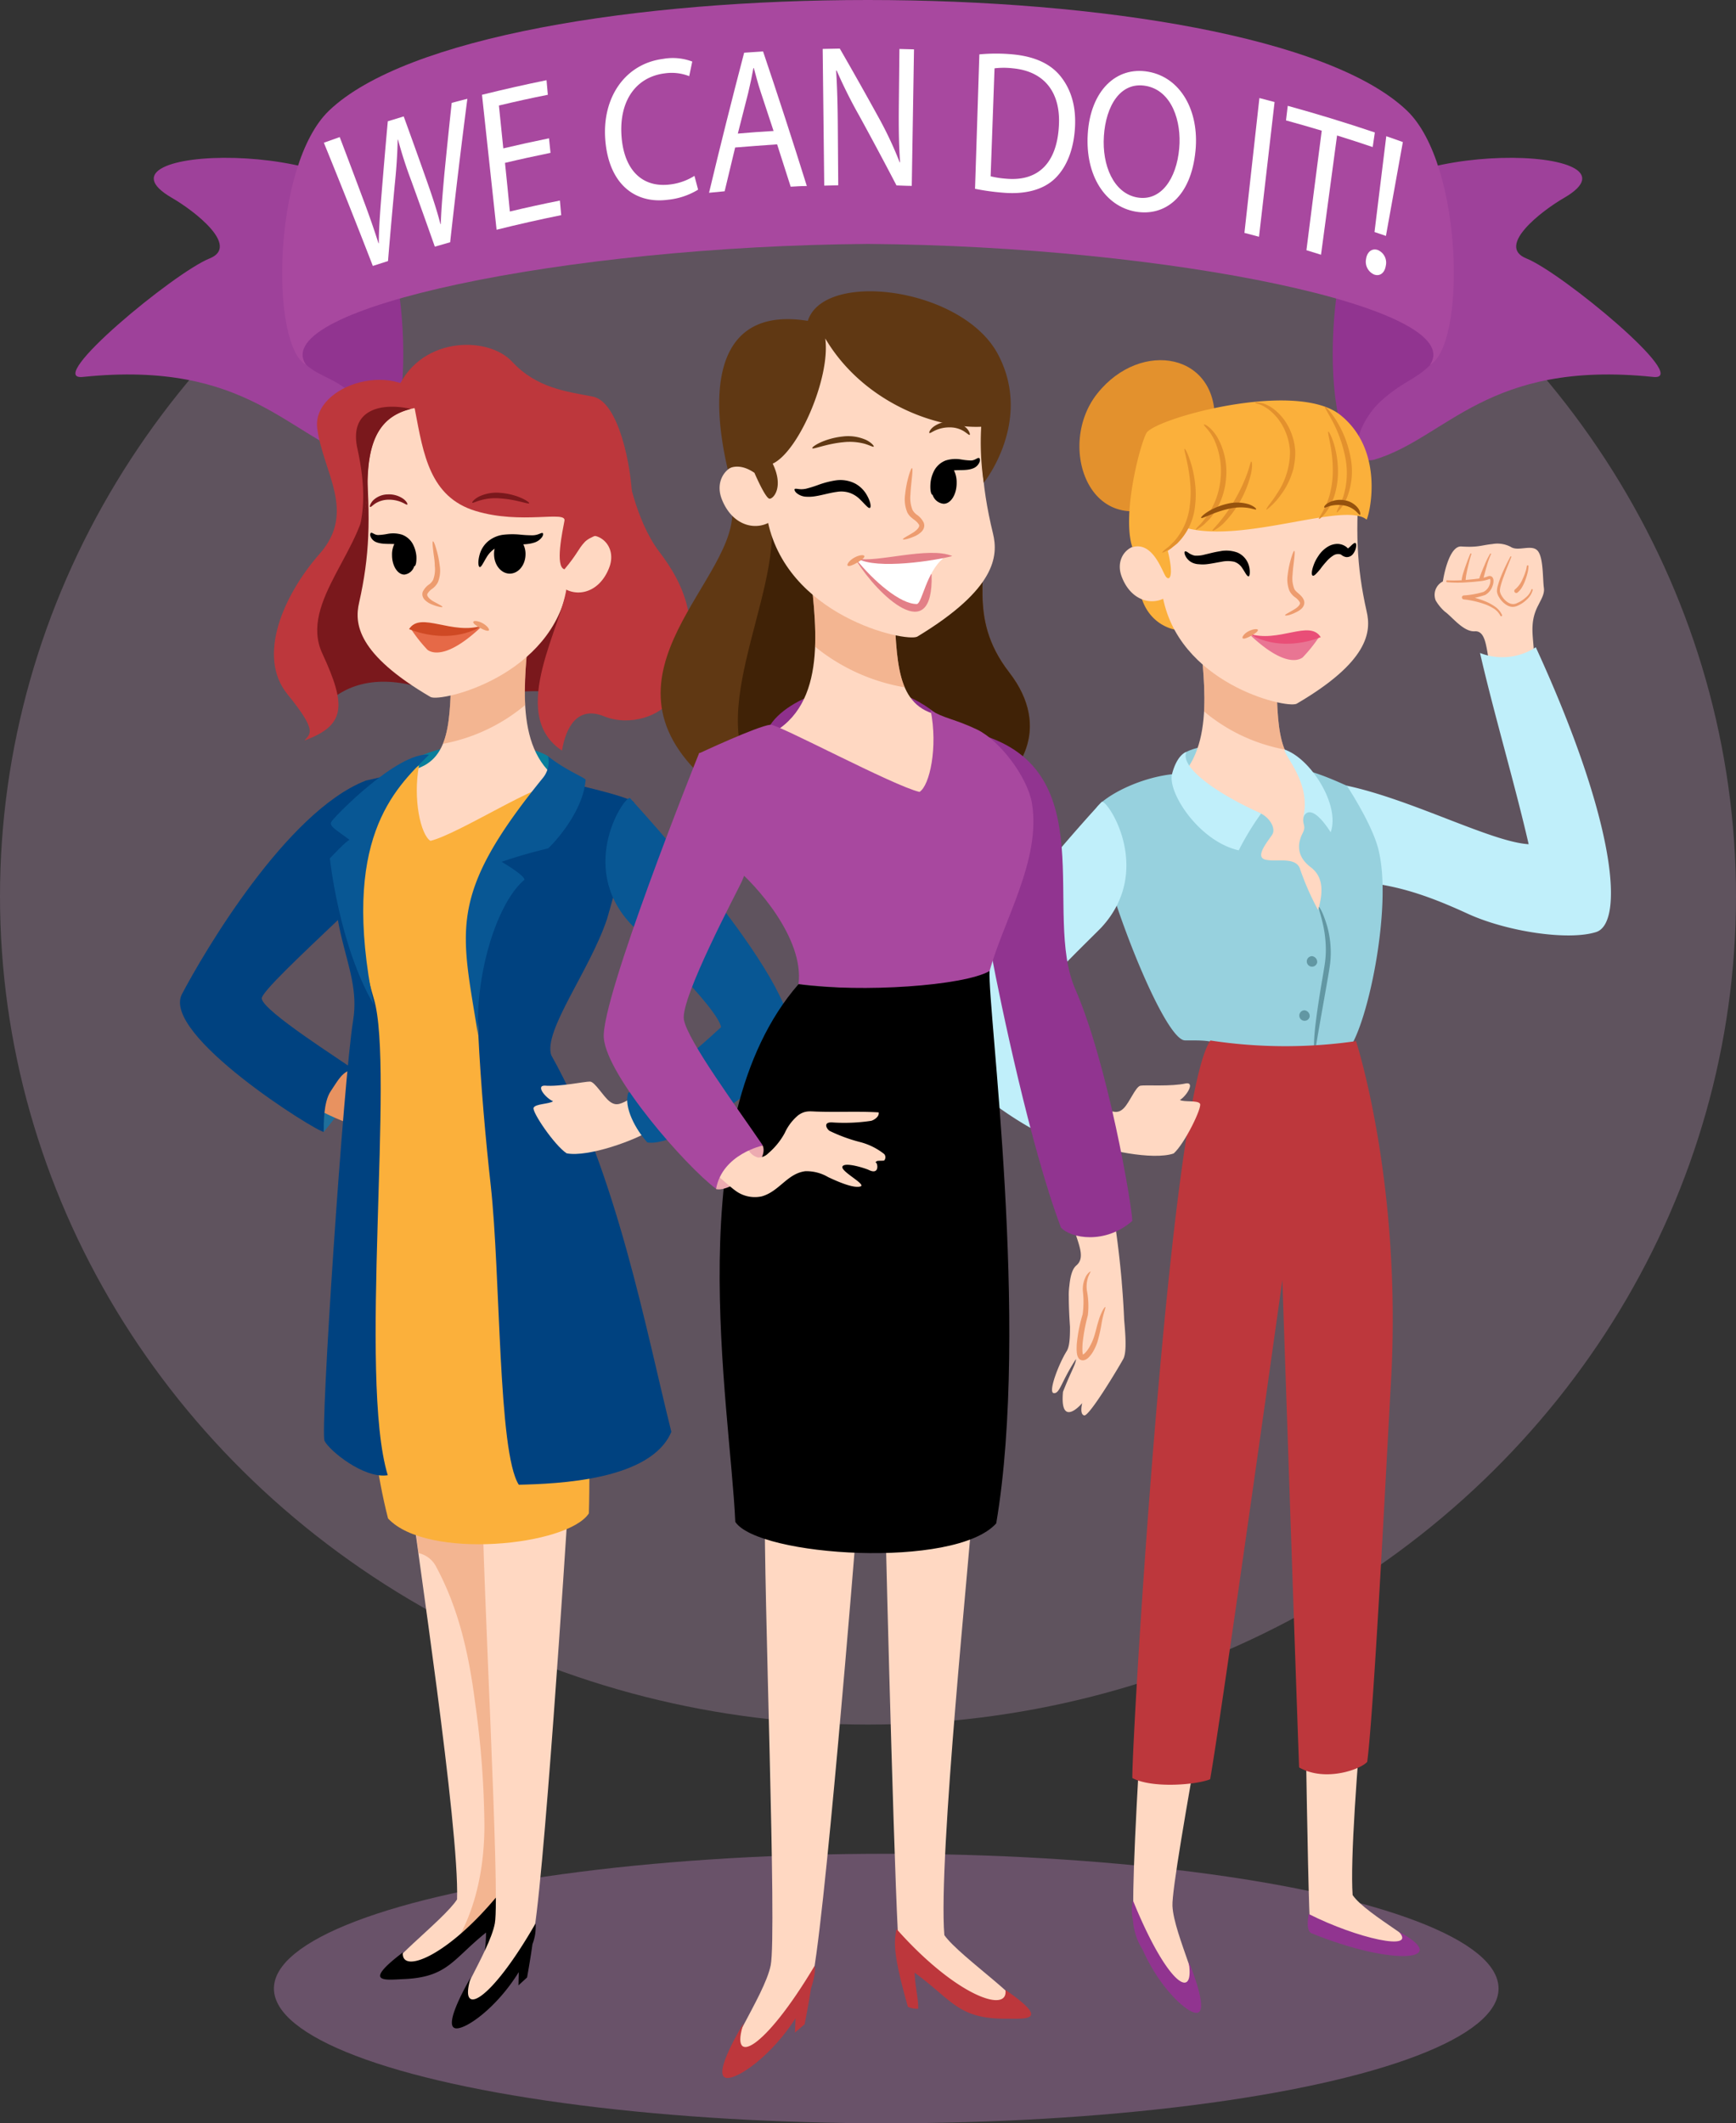 <svg xmlns="http://www.w3.org/2000/svg" viewBox="0 0 357 436.6"><rect x="0" y="0" width="357" height="436.6" fill="#333333" stroke="none"/><defs><style>.cls-1{fill:#d1a4ce;opacity:0.28;}.cls-2{fill:#ba80ba;opacity:0.4;}.cls-3{fill:#9e419a;}.cls-4{fill:#913490;}.cls-5{fill:#a8489f;}.cls-6{fill:#fff;}.cls-7{fill:#1f6f9b;}.cls-10,.cls-8{fill:#e89260;}.cls-9{fill:#ffd8c2;}.cls-10{fill-opacity:0.5;}.cls-11{fill:#004280;}.cls-12{fill:#7a181c;}.cls-13{fill:#097e9b;}.cls-14{fill:#fbb03b;}.cls-15{fill:#bd373c;}.cls-16{fill:#ed9c6f;}.cls-17{fill:#085794;}.cls-18{fill:#e66947;}.cls-19{fill:#cf4924;}.cls-20{fill:#c0effa;}.cls-21{fill:#97d1de;}.cls-22{fill:#6297a3;}.cls-23{fill:#e3912d;}.cls-24{fill:#e97593;}.cls-25{fill:#e94e77;}.cls-26{fill:#96520d;}.cls-27{fill:#603813;}.cls-28{fill:#402206;}.cls-29{fill:#8e308c;}.cls-30{fill:#e37f87;}.cls-31{fill:#edabb1;}</style></defs><title>Wecando</title><g id="OBJECTS"><ellipse class="cls-1" cx="178.5" cy="184.31" rx="178.5" ry="170.3"/><ellipse class="cls-2" cx="182.25" cy="408.89" rx="125.92" ry="27.71"/><path class="cls-3" d="M354.14,130c14.91-4.45,23.22-20.56,57.34-17,8.13.84-18.8-21.46-26.09-24.37-6.28-2.52,3.1-9.76,7.75-12.45,18.67-10.8-38.36-12.62-43.82,4.55S345,132.65,354.14,130Z" transform="translate(-71.5 -35.49)"/><path class="cls-4" d="M354,76.74c-10,5.29-12.16,54.24-.7,53.33-4.9.32-2.56-7.73,2.06-12,5.22-4.82,8.39-4.62,11.85-9.46-4.46-14.07-8.17-24.34-10.72-33.16Q355.2,76.1,354,76.74Z" transform="translate(-71.5 -35.49)"/><path class="cls-3" d="M145.86,130c-14.91-4.45-23.22-20.56-57.34-17-8.13.84,18.8-21.46,26.09-24.37,6.28-2.52-3.1-9.76-7.75-12.45-18.67-10.8,38.36-12.62,43.82,4.55S155,132.65,145.86,130Z" transform="translate(-71.5 -35.49)"/><path class="cls-4" d="M146,76.74c10,5.29,12.16,54.24.7,53.33,4.9.32,3.79-6.51-1.34-12.13s-9.11-4.49-12.57-9.33c4.46-14.07,8.17-24.34,10.72-33.16Q144.8,76.1,146,76.74Z" transform="translate(-71.5 -35.49)"/><path class="cls-5" d="M360.85,58.25c11.62,11.15,12.13,48.23,4.69,52.28C373.63,98.91,312.3,86.1,250,85.65c-62.3.45-123.63,13.26-115.54,24.88-7.44-4-6.93-41.13,4.69-52.28C155,43.07,202.49,35.48,250,35.49S345,43.07,360.85,58.25Z" transform="translate(-71.5 -35.49)"/><path class="cls-6" d="M148.17,90.17q-4.93-12.73-10.07-25.33l3.26-1.16q2.46,6.45,4.87,12.92c1.2,3.18,2.31,6.4,3.1,8.91l.07,0c0-2.86.26-6.36.57-10.17q.6-7.45,1.28-14.91l3.27-1q2.39,6.56,4.71,13.14c1.09,3.08,2.13,6.18,2.84,9l.07,0c.11-3.17.4-6.44.72-10.09q.73-7.41,1.53-14.83c1.07-.29,2.15-.57,3.22-.84q-1.91,14.75-3.54,29.5l-3.15.9q-2.38-6.76-4.82-13.49a89.38,89.38,0,0,1-2.75-8.52l-.07,0c-.06,2.87-.23,5.73-.63,9.57q-.72,7.7-1.36,15.4Z" transform="translate(-71.5 -35.49)"/><path class="cls-6" d="M184.71,66.92c-3.13.64-6.25,1.32-9.36,2.06.34,3.34.69,6.68,1,10q5.13-1.22,10.29-2.25l.27,3q-6.67,1.35-13.29,3-1.49-13.87-3-27.75,6.61-1.64,13.27-3l.27,3q-5.05,1-10.06,2.21L175,66q4.69-1.11,9.4-2.07Z" transform="translate(-71.5 -35.49)"/><path class="cls-6" d="M215.06,74.49a14.72,14.72,0,0,1-6.25,2.08c-6.72.87-12.14-3.22-12.84-12.38-.66-8.74,4.15-15.6,11.89-16.59a11.32,11.32,0,0,1,6,.55l-.63,3a9.91,9.91,0,0,0-5.06-.57c-5.82.74-9.38,5.57-8.86,12.9.49,6.85,4.16,10.68,10,9.94a12,12,0,0,0,5-1.77Z" transform="translate(-71.5 -35.49)"/><path class="cls-6" d="M222.68,65.82c-.73,3-1.45,6-2.16,9l-3.21.31q3.45-14.43,7.22-28.8c1.29-.1,2.59-.19,3.89-.27q4.65,13.77,9,27.68c-1.11,0-2.22.08-3.32.14q-1.38-4.36-2.79-8.71C228.43,65.38,225.56,65.58,222.68,65.82Zm7.9-3.4c-.86-2.65-1.74-5.3-2.62-7.94-.61-1.8-1-3.44-1.44-5h-.08c-.31,1.69-.67,3.43-1.09,5.17q-1.07,4.16-2.12,8.31Q226.91,62.63,230.58,62.42Z" transform="translate(-71.5 -35.49)"/><path class="cls-6" d="M241,73.66q-.16-14.05-.32-28.11l3.52-.07q4.07,7.05,8,14.2a76.37,76.37,0,0,1,4.32,9.2l.07,0c-.25-3.76-.29-7.18-.25-11.56l.12-11.76,3,.08L259,73.71c-1,0-2.09-.06-3.14-.09q-3.75-7.2-7.66-14.33A100.22,100.22,0,0,1,243.56,50l-.11,0c.21,3.54.31,6.92.34,11.59l.09,12Z" transform="translate(-71.5 -35.49)"/><path class="cls-6" d="M272.9,46.67a37.24,37.24,0,0,1,6.87,0c4.63.44,7.86,2,9.9,4.6s3.16,6,2.89,10.51-1.73,8.13-4.12,10.43-6.15,3.32-10.81,2.89a46.88,46.88,0,0,1-5.62-.79Q272.46,60.49,272.9,46.67Zm2.32,25.07a19,19,0,0,0,3.13.49c6.64.62,10.47-3.21,10.9-10.78.42-6.59-2.66-11.26-9.45-11.91a16.16,16.16,0,0,0-3.78,0Q275.62,60.67,275.22,71.74Z" transform="translate(-71.5 -35.49)"/><path class="cls-6" d="M317.35,66.49C316.42,76.07,311,80.05,305,79c-6.26-1.12-10.33-7.45-9.81-15.93.54-8.88,5.82-14,12.45-12.83S318.15,58.24,317.35,66.49Zm-18.84-3c-.4,6,2,11.74,6.85,12.6S313.45,72.29,314,66c.51-5.53-1.51-11.87-6.82-12.84S298.91,57.32,298.51,63.46Z" transform="translate(-71.5 -35.49)"/><path class="cls-6" d="M333.61,56.47q-1.61,13.86-3.2,27.7l-3-.79,3.08-27.73Z" transform="translate(-71.5 -35.49)"/><path class="cls-6" d="M343.31,62.36c-2.44-.73-4.89-1.44-7.35-2.11l.36-3q9,2.48,17.91,5.48l-.44,3q-3.66-1.24-7.33-2.38l-3.3,24.52-3-.93Q341.71,74.64,343.31,62.36Z" transform="translate(-71.5 -35.49)"/><path class="cls-6" d="M352.43,88.72c.22-1.47,1.24-2.23,2.41-1.82a2.82,2.82,0,0,1,1.64,3.24c-.22,1.43-1.18,2.24-2.4,1.8A2.87,2.87,0,0,1,352.43,88.72Zm1.73-5.52q1.21-9.86,2.42-19.7c1.14.39,2.28.79,3.41,1.2L356.51,84Z" transform="translate(-71.5 -35.49)"/><path class="cls-7" d="M138.07,268.22s4.13-4.73,4.29-6.6a41.61,41.61,0,0,1,1.72-6.31s-5.1-.05-6.27,2.58S138.07,268.22,138.07,268.22Z" transform="translate(-71.5 -35.49)"/><path class="cls-8" d="M137.56,255c2,1.4,2.86,2,4.32,1.17s3.5-3.71,4.51-3.63,6.09,1.79,9.19,1.87c1.9.2-.56,2.55-2.08,3,.71.68,3.58.9,3.82,1.78s-5.1,7.16-7.8,8.54c-4.52.36-13.89-4.33-16.75-6.73C131,259.18,137.56,255,137.56,255Z" transform="translate(-71.5 -35.49)"/><path class="cls-9" d="M172.9,345c.32,10.19,1.83,81.74,1.3,83.52s-10.37,13.15-22.15,12.74c-3.16-.68,10.64-10.8,13.44-15.21.51-14.73-8.42-73.09-9.53-83.06S172.9,345,172.9,345Z" transform="translate(-71.5 -35.49)"/><path class="cls-10" d="M156,342.94c.24,2.1.82,6.36,1.59,11.91a5.37,5.37,0,0,1,3.66,2.91c4.64,8.65,6.7,18.07,7.94,27.74a190.49,190.49,0,0,1,1.93,25.69c-.08,10.38-2.59,20.06-8.41,27.41,6.57-3.37,11.17-8.93,11.53-10.13.53-1.78-1-73.33-1.3-83.52C172.9,345,154.86,333,156,342.94Z" transform="translate(-71.5 -35.49)"/><path d="M174.53,424.4c.74,2.73.73,5.41-1.45,14.89a4.27,4.27,0,0,1-2,.46c-.13-2.31.37-3.84.37-6.88-6.89,5.52-7.85,9.18-16.93,9.57-3.8.16-8.6.92-.17-5.49C153.89,441.54,163.71,437.83,174.53,424.4Z" transform="translate(-71.5 -35.49)"/><path class="cls-11" d="M146.72,196c-16.36,6.37-33.43,35.57-37.8,43.9s27.69,28.33,29.15,28.33c0-1.67-.06-6.12,1.43-8.35,1.71-2.55,2.32-3.92,4.58-4.56-1.84-1.46-18.58-11.94-18.75-14.51s32.29-30.22,32.32-34S146.72,196,146.72,196Z" transform="translate(-71.5 -35.49)"/><path class="cls-12" d="M138.83,180c4.7-4.31,11.37-5.75,20.52-2.74s15.16.65,20.39.39,12.94.92,16.07,1.44c9.15-5.88,1.05-42.09.53-45.09s-32.42-22-37.91-20.39-10.85,0-12.81,2.35.53,27.05-5,34.5S130.46,171.27,138.83,180Z" transform="translate(-71.5 -35.49)"/><path class="cls-13" d="M184.37,191.1c-3.43-2.45-17-4.51-26.76,0-8.34,6.27-5.3,7.16-4.81,7.25s33,3.53,33,3.53" transform="translate(-71.5 -35.49)"/><path class="cls-9" d="M180.35,164.44c-.91,10.45-3.4,25.91,7.06,32.05-3.92,15.29-28.53,18.56-28.53,18.56s-5.1-17.64-2.87-21.17c8.36-1.83,8-10.26,8.36-21.89C166.33,167.67,180.35,164.44,180.35,164.44Z" transform="translate(-71.5 -35.49)"/><path class="cls-10" d="M162.57,188.44c1.61-3.93,1.57-9.64,1.8-16.45,2-4.32,16-7.55,16-7.55-.42,4.75-1.15,10.54-.85,16A36.84,36.84,0,0,1,162.57,188.44Z" transform="translate(-71.5 -35.49)"/><path class="cls-9" d="M170.69,342.66c0,16.74,3.69,82.27,2.57,88.32s-9.63,17.83-7.71,20.39,13.28-9.84,15.41-17,7.17-86.28,7.17-86.28Z" transform="translate(-71.5 -35.49)"/><path class="cls-14" d="M147.51,242.24c.52,6.92-5.23,70.45,3.79,105.48,8,8.62,37,5.62,41.3-1.05.66-22.35-1.7-72.15-13.59-102.08C167,246.42,152.48,245,147.51,242.24Z" transform="translate(-71.5 -35.49)"/><path class="cls-14" d="M185.17,197.23c-4.31,6.67-15.44,42.52-13,48.27-16.6.66-24.83-2.35-24.83-2.35-4.44-16.2-6.8-39.18,10.33-50.29-1.31,7.06.39,14.35,2.35,15.53C165.81,207,183.34,195.66,185.17,197.23Z" transform="translate(-71.5 -35.49)"/><path class="cls-9" d="M146.73,130c1,12.35.78,19.8-1.38,29.41-1,4.31-.39,10.58,14.71,19.41,2.25,1.08,25.19-4.32,28.23-23.14,3.13-19.4-3.14-34.89-14.9-37.25S147.71,117.48,146.73,130Z" transform="translate(-71.5 -35.49)"/><path class="cls-15" d="M188.07,155.76c-.52,7.84-12.52,26.48-1,34.07.78-4.71,3.13-9.28,8.62-7.06s11.77-.26,13.6-3.27c8.1-14.12,2.74-24.05-2.23-30.58s-6.66-17.13-6.66-17.13L189.93,144" transform="translate(-71.5 -35.49)"/><path class="cls-9" d="M189.07,148c3.34-5.13,9.81-1.31,7.72,4.18-2.17,5.69-7.52,6.37-10.36,3.43A21.21,21.21,0,0,1,189.07,148Z" transform="translate(-71.5 -35.49)"/><path d="M170.15,152.09c-.26-.05-.46-1,0-2.62a5.53,5.53,0,0,1,1.59-2.56,6.08,6.08,0,0,1,3.43-1.48,16.2,16.2,0,0,1,3.36,0,23.94,23.94,0,0,0,2.44.13c1.26,0,1.85-.62,2.14-.45.12.07.14.37-.13.8a3.12,3.12,0,0,1-1.72,1.18c-1.66.53-3.82.26-5.81.5a5.07,5.07,0,0,0-2.42.86,5.42,5.42,0,0,0-1.46,1.62C170.85,151.26,170.47,152.15,170.15,152.09Z" transform="translate(-71.5 -35.49)"/><path d="M178.38,146.36a4.38,4.38,0,0,1,1.19,3.08c0,2.22-1.45,4-3.24,4s-3.23-1.8-3.23-4a4.45,4.45,0,0,1,1.09-3C175.59,146.38,177,146.36,178.38,146.36Z" transform="translate(-71.5 -35.49)"/><path class="cls-16" d="M162.48,160.29c0,.12-1,0-2.43-.62a4.35,4.35,0,0,1-1.12-.76,1.78,1.78,0,0,1-.49-.74,1.49,1.49,0,0,1,0-1,4,4,0,0,1,1.13-1.39,2.78,2.78,0,0,0,1-1.06,6.11,6.11,0,0,0,.34-2.89c0-1-.17-1.84-.26-2.58-.18-1.48-.27-2.41-.11-2.45s.49.84.88,2.31a19.52,19.52,0,0,1,.5,2.64,6.44,6.44,0,0,1-.36,3.45,3.72,3.72,0,0,1-1.25,1.41,3.31,3.31,0,0,0-.89.94c-.29.47.45,1.12,1,1.48C161.66,159.74,162.54,160.13,162.48,160.29Z" transform="translate(-71.5 -35.49)"/><path d="M156.66,152a2.43,2.43,0,0,1-2,1.64c-1.4,0-2.54-1.8-2.54-4a5,5,0,0,1,1.07-3.26C155.27,147.59,156.19,149.7,156.66,152Z" transform="translate(-71.5 -35.49)"/><path class="cls-12" d="M155.25,139.24c-.13.1-.5-.2-1.18-.49a6.66,6.66,0,0,0-2.76-.51,5.19,5.19,0,0,0-2.64.79c-.59.4-.91.79-1.06.7s0-.61.55-1.28a4.39,4.39,0,0,1,3.11-1.3,5.06,5.06,0,0,1,3.2.94C155.17,138.62,155.37,139.17,155.25,139.24Z" transform="translate(-71.5 -35.49)"/><path d="M156.68,151.94c-.32,0-.65-.66-1.11-1.69s-1.11-2.41-2.18-2.75-2.94.05-4.41-.49a2.08,2.08,0,0,1-1.3-1.26c-.12-.39,0-.63.09-.69.29-.14.79.49,1.58.44a12.66,12.66,0,0,0,1.81-.22,6.21,6.21,0,0,1,3,.15,4.17,4.17,0,0,1,2.37,2.2,6.53,6.53,0,0,1,.6,2.24C157.18,151.14,157,151.9,156.68,151.94Z" transform="translate(-71.5 -35.49)"/><path class="cls-11" d="M178.19,340.79c8-.2,27.16-.88,31.37-10.88-5.19-20.69-11.17-53.33-24.7-77.45-1.67-5,7.94-17.44,11.47-28,3.43-11.67,5.82-23.62,5.55-24-1.43-1.37-14.57-4.21-14.57-4.21s-15.39,9.8-17.15,23.92.19,40.48,2.25,59S173.88,334.12,178.19,340.79Z" transform="translate(-71.5 -35.49)"/><path class="cls-11" d="M148.39,240.9c4.29,14.33-3.23,77.93,2.85,97.93-4.91.78-12.06-5.1-13-7.06s3.92-74.5,5.88-86.46-7.55-19.7-2.06-40.49c.9-.73,4.7-8.83,4.7-8.83l9.29-2.11-10,9.87S142.9,222.57,148.39,240.9Z" transform="translate(-71.5 -35.49)"/><path class="cls-17" d="M201.08,199.63c.85,1,34.36,37.16,33.14,49.26-.73,7.3-13.82,1.93-14.42-2.13s-17.49-20.08-18.68-21.38C190.07,213.39,200.22,198.67,201.08,199.63Z" transform="translate(-71.5 -35.49)"/><path d="M181.63,431c-9.41,16.38-15.92,19.53-13.31,11.08,0,0-6.14,10.33-3,10.49,2.19.11,8.43-4.38,12.86-11.57l-.06,2.73,1.77-1.63s.71-3.9,1.11-6.86A9.51,9.51,0,0,0,181.63,431Z" transform="translate(-71.5 -35.49)"/><path class="cls-18" d="M170.46,164.4c-6.8,6.41-10,5.49-11.05,4.71A31.29,31.29,0,0,1,156,164.8C158.69,166.23,167.19,165.84,170.46,164.4Z" transform="translate(-71.5 -35.49)"/><path class="cls-19" d="M170.85,164.08c-6.34,2.15-12.88-3-15.23.78C160.33,166.69,166.08,167,170.85,164.08Z" transform="translate(-71.5 -35.49)"/><path class="cls-16" d="M168.82,163.36c.1-.29,1-.23,1.93.28s1.47,1.26,1.28,1.48-1-.06-1.8-.51S168.73,163.65,168.82,163.36Z" transform="translate(-71.5 -35.49)"/><path class="cls-9" d="M201.34,261.32c-2.15,1.17-3.06,1.7-4.42.69s-3.06-4.08-4.08-4.12-6.25,1.1-9.33.83c-1.91,0,.26,2.6,1.72,3.21-.77.6-3.65.5-4,1.35s4.26,7.68,6.79,9.36c4.46.86,14.3-2.75,17.41-4.82C207.42,266.21,201.34,261.32,201.34,261.32Z" transform="translate(-71.5 -35.49)"/><path class="cls-17" d="M200.7,260.17c-1,3,1.55,7.62,3.91,10.22,6.56,1.26,29-14.26,30.74-22-1.65-7.51-9.95-5.88-12.08-4.67S209.1,257.91,200.7,260.17Z" transform="translate(-71.5 -35.49)"/><path class="cls-15" d="M156.86,119.9c1.7,8.89,3,17.78,12.42,20.65s18.69-.13,18.3,2-2,9.49,0,10c2.74-3.27,2.78-4.11,4.13-5.57,2.24-2.42,9.93-2.1,9.8-8.76s-2.74-20.13-8.1-21.18-11.5-1.69-16.6-7.18-19.6-5.23-23.92,6.53C154.77,115.32,156.73,118.59,156.86,119.9Z" transform="translate(-71.5 -35.49)"/><path class="cls-15" d="M159.74,119c-5.88-10.19-24.18-4.44-23,4.58s8.1,17.12.52,25.75-12.94,21.17-6.67,28.88,4.71,8.11,3.53,9.54c8.5-3.13,8.63-7.18,3.66-17.9s9.41-21.93,9.28-33.85C146.93,123.43,151.24,119.64,159.74,119Z" transform="translate(-71.5 -35.49)"/><path class="cls-12" d="M168.62,138.85c-.09-.09.34-.71,1.4-1.26a8.36,8.36,0,0,1,4.45-.75c3.55.29,6,1.9,5.85,2.14s-2.67-.79-5.93-1a11,11,0,0,0-4.08.38C169.31,138.62,168.73,139,168.62,138.85Z" transform="translate(-71.5 -35.49)"/><path class="cls-12" d="M145,127.74c1.25,5.7,1.64,11,.57,15.64a20.19,20.19,0,0,0,1.52-7.4c-.11-10.53,2.91-14.89,8.9-16.41C149.57,118.15,143.26,119.9,145,127.74Z" transform="translate(-71.5 -35.49)"/><path class="cls-17" d="M184.2,191c3.8,3,7.77,4.44,7.73,4.86-.55,6.82-6.94,13.44-7.73,14.09a97.46,97.46,0,0,0-9.54,2.75c5.75,3.46,4.58,3.79,4.58,3.79-5.49,4.7-10.07,19.08-9.41,32-3.4-21.69-6.6-28.56,13.33-53.06A5.23,5.23,0,0,0,184.2,191Z" transform="translate(-71.5 -35.49)"/><path class="cls-17" d="M159.74,190.68c-7.32,7.19-18.2,17.52-11.4,51.37-7.19-12.42-9-30.06-9-30.06s3.53-3.79,4.05-3.79c-2.61-2-4.18-2.75-3.79-3.66S153.32,190,159.74,190.68Z" transform="translate(-71.5 -35.49)"/><path class="cls-9" d="M389,156.43c-.27-1.82-.07-6.32-1.3-7.7s-4,.22-5.51-.78a5.89,5.89,0,0,0-3.8-.59c-2.32.24-2.9.73-6.38.5-2.25-.15-3.46,5-3.79,7.18l-.28.17a3.09,3.09,0,0,0-1.19,3.76,9.38,9.38,0,0,0,1.87,2.28c1.5,1.05,3.81,4.2,6.17,4.05s2.34,3.71,3.06,6.77c.58,2.44.43.62,2.49,2.05,2.83,2,6.12,1.23,6.52-2.16.5-4.38-1.34-7.68,1-12.06C388.39,158.8,389.15,157.66,389,156.43Z" transform="translate(-71.5 -35.49)"/><path class="cls-20" d="M385.86,209.08c-2.8-12.22-7.21-27.1-10-39.32a12.58,12.58,0,0,0,11.47-1.18c16.76,36.51,18.12,56.74,12.41,58.56s-18.39-.08-26.46-3.79S357.82,217,349,216.75c-2.22-.07-4.55-3.18-6.54-4.17-5.11-2.55,0-16.75,5.46-15.65C361.52,199.7,378.11,208.62,385.86,209.08Z" transform="translate(-71.5 -35.49)"/><path class="cls-21" d="M314.91,190.57c1.47-2.24,21.76-4.74,23.94,2.11-.71,2.94-23.17,1.86-23.17,1.86S314.15,193.26,314.91,190.57Z" transform="translate(-71.5 -35.49)"/><path class="cls-9" d="M318.27,166.09c.9,10.24,3.33,25.37-6.91,31.39,3.84,15,34.17,28.89,34.17,28.89s-1.24-28-3.42-31.45c-8.19-1.79-7.81-10-8.19-21.44C332,169.26,318.27,166.09,318.27,166.09Z" transform="translate(-71.5 -35.49)"/><path class="cls-10" d="M335.68,189.6c-1.57-3.85-1.54-9.45-1.76-16.12-1.92-4.22-15.65-7.39-15.65-7.39.41,4.66,1.13,10.33.84,15.69A36,36,0,0,0,335.68,189.6Z" transform="translate(-71.5 -35.49)"/><path class="cls-21" d="M354.75,209.38c-1.55-5.18-6.26-12.31-6.26-12.31-3.35-1.52-7.9-3.43-10.35-3.43,1.44,2,2.29,7.47,1.67,9.09-.9,2.3.51,2.24-.42,4.06-1.43,2.81-.77,5.18,1.63,7s2.78,4.6,1.54,8.83a55.68,55.68,0,0,1-3.65-8.26c-.77-2.88-4.9-1.53-7.2-2.11s.67-3.93,1.44-5.18-.57-3.75-3.07-4.61c0,0-2.19,1.14-4.34,2.53a4.22,4.22,0,0,0-.89-.9c-5.88-4.09-12.34-9.4-12.34-9.4-7,.82-13.39,4.36-15.32,6.62-3.39,4,12.8,48.1,18,48.11s7.4-.19,9.68,3.95c.81,1.47,1.8.09,2.75-2.29,5,.83,14.11,3.74,20.72.72C352.44,248.16,358.26,221.12,354.75,209.38Z" transform="translate(-71.5 -35.49)"/><path class="cls-9" d="M326.86,342.07c-2.24,16.23-14.53,79.31-14.25,85.33s7,18.58,4.77,20.8-11.58-11.32-12.69-18.51S309.22,345,309.22,345Z" transform="translate(-71.5 -35.49)"/><path class="cls-9" d="M339.42,343.25c0,10,1,86.7,1.54,88.43s10.36,5.89,21.88,5.12c3.07-.77-10.3-7.42-13.18-11.64-1-14.4,5.5-74.62,6.27-84.41S339.42,343.25,339.42,343.25Z" transform="translate(-71.5 -35.49)"/><path class="cls-4" d="M340.64,429.06c10,5.05,22.27,7.74,18.55,3.65,11.14,6-1.15,7.2-18.11.25C339.93,432.19,340.64,429.06,340.64,429.06Z" transform="translate(-71.5 -35.49)"/><path class="cls-22" d="M341.92,251.62c-.07,0-.19-.42-.2-1.2s.06-1.88.19-3.23c.28-2.72.84-6.44,1.54-10.53.17-1,.34-2,.49-3a20.15,20.15,0,0,0,.21-2.74,24.25,24.25,0,0,0-.44-4.65c-.52-2.62-1.18-4.18-1-4.25s1,1.41,1.76,4.08a20.36,20.36,0,0,1,.69,4.82,19,19,0,0,1-.15,2.88c-.13,1-.31,2-.48,3-.72,4.08-1.37,7.77-1.84,10.45-.23,1.33-.41,2.41-.53,3.16S342,251.6,341.92,251.62Z" transform="translate(-71.5 -35.49)"/><path class="cls-15" d="M304.36,401.1c4.09,2.17,13.18,1.4,16,.25,2.18-12.16,14.85-102.64,14.85-102.64s3.33,98.16,3.45,100.21c5.38,3.07,12.67.38,14-1.15,1.41-10.5,4.21-66.42,4.87-77.81,2.38-41.15-7.17-70.39-7.17-70.39a101.82,101.82,0,0,1-29.95-.13C312,261.6,304.23,393.42,304.36,401.1Z" transform="translate(-71.5 -35.49)"/><path class="cls-14" d="M306,157.55c1.34,5.57,5.56,7.39,8.25,7.58a29.06,29.06,0,0,0-3.17-7.77Z" transform="translate(-71.5 -35.49)"/><path class="cls-9" d="M351.2,132.4c-1,12.1-.77,19.39,1.34,28.8,1,4.22.38,10.36-14.4,19-2.21,1.06-24.67-4.22-27.64-22.65-3.07-19,3.07-34.17,14.59-36.47S350.24,120.12,351.2,132.4Z" transform="translate(-71.5 -35.49)"/><path class="cls-9" d="M309.73,150c-3.26-5-9.6-1.28-7.55,4.09,2.12,5.57,7.36,6.24,10.14,3.36A20.76,20.76,0,0,0,309.73,150Z" transform="translate(-71.5 -35.49)"/><path d="M328.25,154c-.14,0-.33-.17-.55-.52s-.5-.84-.86-1.36A3.1,3.1,0,0,0,325.3,151a6.24,6.24,0,0,0-2.6,0c-1,.16-2.07.4-3.1.51a7,7,0,0,1-1.52,0,3.48,3.48,0,0,1-1.45-.35,3,3,0,0,1-1.41-1.49c-.18-.43-.17-.7-.05-.78s.36,0,.7.25a3.64,3.64,0,0,0,1.3.6,6.11,6.11,0,0,0,2.12-.23c.89-.2,1.91-.49,3.09-.67a6.59,6.59,0,0,1,3.62.28,4.18,4.18,0,0,1,2.18,2.25,4.74,4.74,0,0,1,.33,1.89C328.49,153.73,328.4,154,328.25,154Z" transform="translate(-71.5 -35.49)"/><path class="cls-16" d="M335.77,162c-.06-.16.8-.53,2-1.27.57-.36,1.3-1,1-1.44a3.19,3.19,0,0,0-.87-.93,3.82,3.82,0,0,1-1.23-1.38,6.38,6.38,0,0,1-.35-3.38,19.39,19.39,0,0,1,.49-2.59c.38-1.43.72-2.29.86-2.25s.07.94-.11,2.4c-.09.72-.2,1.58-.25,2.52a6,6,0,0,0,.33,2.83c.29.8,1.52,1.19,2,2.4a1.49,1.49,0,0,1,0,1,1.9,1.9,0,0,1-.48.73,4.23,4.23,0,0,1-1.11.73C336.74,162.05,335.82,162.15,335.77,162Z" transform="translate(-71.5 -35.49)"/><path d="M341.45,153.85c-.26-.1-.26-.88.14-2a7.91,7.91,0,0,1,1-2,6.08,6.08,0,0,1,2.06-2,3.89,3.89,0,0,1,1.65-.51,3,3,0,0,1,1.69.37,2.92,2.92,0,0,1,.37.24c.1.07.27.25.3.27s0,0,0,.07-.1.18-.1.26,0,0,0-.08,0-.06-.05-.13,0,0,0,0a.43.43,0,0,0,.21-.1c.34-.24.67-.61.92-.82s.45-.33.59-.27.19.28.16.64a3.23,3.23,0,0,1-.55,1.48,2,2,0,0,1-.48.5,1.63,1.63,0,0,1-1,.27,2,2,0,0,1-1-.45c-.11-.09-.07,0-.12-.07s-.07,0-.12-.05a1.8,1.8,0,0,0-1.42.24,6.51,6.51,0,0,0-1.53,1.36c-.46.51-.85,1-1.19,1.48C342.24,153.41,341.74,154,341.45,153.85Z" transform="translate(-71.5 -35.49)"/><path class="cls-20" d="M315.49,190.09c-1.44,3.17,6.33,8.64,15.36,12.67a56.44,56.44,0,0,0-4.61,7.58c-8.06-1.82-14.59-11.71-13.73-15.64C313.57,190.57,315.49,190.09,315.49,190.09Z" transform="translate(-71.5 -35.49)"/><path class="cls-4" d="M304.49,426.28c6.95,17.15,12.84,21.07,11.44,12.52,0,0,4.58,10.84,1.51,10.58-2.14-.18-7.59-5.37-10.94-12.94a12.92,12.92,0,0,1-2-6A9.37,9.37,0,0,1,304.49,426.28Z" transform="translate(-71.5 -35.49)"/><path class="cls-23" d="M321.25,122.93c1.15-14.78-15.07-17.85-24.09-6.53s-.77,32.83,17.18,20.55C320.29,129.75,321.25,122.93,321.25,122.93Z" transform="translate(-71.5 -35.49)"/><path class="cls-14" d="M304.36,148c-2.12-6.4,1.34-20.41,2.87-23.42s30.78-11.1,39.93-3.74,6,20.35,5.38,21.5c-4.48-3.78-25.05,4.89-37.05,1.73a11.63,11.63,0,0,1-3.84,4.7c1.28,5.18.38,6.27-.38,5.31S308.64,146.74,304.36,148Z" transform="translate(-71.5 -35.49)"/><path class="cls-24" d="M328.58,166.06c6.65,6.27,9.79,5.38,10.81,4.61a30.3,30.3,0,0,0,3.39-4.23C340.09,167.85,331.78,167.47,328.58,166.06Z" transform="translate(-71.5 -35.49)"/><path class="cls-25" d="M328.19,165.74c6.21,2.11,12.61-2.94,14.91.77C338.49,168.3,332.86,168.56,328.19,165.74Z" transform="translate(-71.5 -35.49)"/><path class="cls-16" d="M330.18,165c.09.28-.55.76-1.38,1.22s-1.57.74-1.76.51.33-1,1.25-1.46S330.08,164.75,330.18,165Z" transform="translate(-71.5 -35.49)"/><path class="cls-23" d="M317.41,144.4c-.05-.06.17-.34.6-.79a10.65,10.65,0,0,0,.76-.81l.91-1.14a15.83,15.83,0,0,0,2.83-7.82,15.52,15.52,0,0,0-1.43-8.17c-1-1.92-2.15-2.71-2-2.87s1.44.51,2.7,2.49a14.42,14.42,0,0,1,1.84,8.64,14.63,14.63,0,0,1-3.3,8.2l-1.09,1.09a6,6,0,0,1-.91.71C317.76,144.29,317.45,144.46,317.41,144.4Z" transform="translate(-71.5 -35.49)"/><path class="cls-23" d="M331.9,140.27c0-.05.15-.38.55-.94A24.1,24.1,0,0,0,334.1,137a15.34,15.34,0,0,0,2.68-8.74,12.38,12.38,0,0,0-1.32-4.84,11.06,11.06,0,0,0-2.51-3.27l-.65-.54-.63-.4a6.31,6.31,0,0,0-1.07-.54c-.62-.2-1-.27-1-.36s.39-.14,1.11,0a5.17,5.17,0,0,1,1.24.4l.73.37.75.52a10.88,10.88,0,0,1,2.9,3.39,12.5,12.5,0,0,1,1.53,5.26,13.18,13.18,0,0,1-.23,2.84,9.07,9.07,0,0,1-.29,1.32c-.15.41-.29.82-.43,1.22a15.46,15.46,0,0,1-2.18,3.84,13.58,13.58,0,0,1-2,2.2C332.26,140.09,332,140.32,331.9,140.27Z" transform="translate(-71.5 -35.49)"/><path class="cls-23" d="M320.86,144.59c-.09-.13.6-.75,1.53-1.89a31.76,31.76,0,0,0,3.24-4.78,32.5,32.5,0,0,0,2.41-5.24c.49-1.39.63-2.3.79-2.29s.26,1-.06,2.5A22,22,0,0,1,323,143.22C321.82,144.28,320.94,144.7,320.86,144.59Z" transform="translate(-71.5 -35.49)"/><path class="cls-23" d="M310.5,149.1c0-.06.21-.3.67-.68.22-.2.54-.38.84-.68l1-1a13.2,13.2,0,0,0,3.17-7.33,20.84,20.84,0,0,0,.09-4.51,33.62,33.62,0,0,0-.51-3.69c-.41-2.09-.82-3.37-.66-3.43s.78,1.14,1.4,3.25a23,23,0,0,1,.75,3.77,18.85,18.85,0,0,1,0,4.75,12.57,12.57,0,0,1-3.7,7.73l-1.18.92a6.55,6.55,0,0,1-1,.56C310.85,149.05,310.53,149.17,310.5,149.1Z" transform="translate(-71.5 -35.49)"/><path class="cls-23" d="M346.4,140.85c-.06,0,.05-.36.31-.89a22.15,22.15,0,0,0,1-2.27,16.33,16.33,0,0,0,.48-7.94,27.29,27.29,0,0,0-2.67-7.65c-1-1.86-1.72-2.94-1.59-3s1.08.84,2.25,2.66a21.91,21.91,0,0,1,3.07,7.85,14.81,14.81,0,0,1-.83,8.4,10.93,10.93,0,0,1-1.33,2.21C346.69,140.65,346.46,140.89,346.4,140.85Z" transform="translate(-71.5 -35.49)"/><path class="cls-23" d="M342.75,142.19c-.13-.12.53-.95,1.25-2.44a15.77,15.77,0,0,0,1-2.73,21.12,21.12,0,0,0,.55-3.52c.29-5.11-1.22-9.16-.88-9.26.12,0,.65.9,1.16,2.57a20.08,20.08,0,0,1,.79,6.75,16.83,16.83,0,0,1-.67,3.73,12.18,12.18,0,0,1-1.28,2.82C343.72,141.61,342.83,142.28,342.75,142.19Z" transform="translate(-71.5 -35.49)"/><path class="cls-26" d="M329.83,140.21c-.09.15-.7-.13-1.72-.29a10.66,10.66,0,0,0-4,.21c-3.12.71-5.43,2.11-5.6,1.85s2-2.12,5.37-2.9a8.29,8.29,0,0,1,4.42.1C329.4,139.57,329.9,140.11,329.83,140.21Z" transform="translate(-71.5 -35.49)"/><path class="cls-26" d="M351.18,141.35c-.16.06-.41-.35-.94-.82a4.87,4.87,0,0,0-2.44-1.12,6.6,6.6,0,0,0-2.76.12c-.69.18-1.09.43-1.21.31s.16-.59.92-1a5,5,0,0,1,3.23-.48,4.32,4.32,0,0,1,2.84,1.68C351.3,140.76,351.3,141.32,351.18,141.35Z" transform="translate(-71.5 -35.49)"/><path class="cls-20" d="M339.49,203.62c.76-1.92,2.68-1.63,5.66,3,2-5.57-4.13-15.23-9.5-17C335.65,191.08,341.21,196.52,339.49,203.62Z" transform="translate(-71.5 -35.49)"/><path class="cls-22" d="M342.37,233.41a1.08,1.08,0,1,1-1.06-1.31A1.2,1.2,0,0,1,342.37,233.41Z" transform="translate(-71.5 -35.49)"/><path class="cls-22" d="M340.83,244.55a1.08,1.08,0,1,1-1.06-1.32A1.2,1.2,0,0,1,340.83,244.55Z" transform="translate(-71.5 -35.49)"/><path class="cls-16" d="M369.19,154.82a27.47,27.47,0,0,0,4.24-.13c.71-.06,1.42-.13,2.12-.23a7.71,7.71,0,0,0,2-.48.78.78,0,0,1,.82.16,1.13,1.13,0,0,1,.26.7,2.88,2.88,0,0,1-.21,1.18,3.23,3.23,0,0,1-1.51,1.81,18.11,18.11,0,0,1-4.32.91h0v-.81a20.06,20.06,0,0,1,4.32,1.2,9.59,9.59,0,0,1,2,1.08,4.21,4.21,0,0,1,1.48,1.75.19.19,0,0,1-.1.24.2.2,0,0,1-.24-.1,3.83,3.83,0,0,0-1.41-1.5,9.51,9.51,0,0,0-1.93-.92,19,19,0,0,0-4.21-.94.42.42,0,0,1-.36-.46.4.4,0,0,1,.37-.35h0a17.84,17.84,0,0,0,4.09-.74,2.59,2.59,0,0,0,1.21-1.4c.26-.55.25-1.46-.07-1.22a7.64,7.64,0,0,1-2.15.45c-.72.09-1.44.15-2.15.19a27.44,27.44,0,0,1-4.35,0,.2.2,0,0,1-.18-.22.22.22,0,0,1,.22-.19Z" transform="translate(-71.5 -35.49)"/><path class="cls-16" d="M382.31,150c-.54,1.35-1.09,2.69-1.58,4.05a19.29,19.29,0,0,0-.65,2,4,4,0,0,0-.13,1,2.5,2.5,0,0,0,.33.89c.65,1.14,1.94,2.22,3.19,1.56a6.33,6.33,0,0,0,1.75-1.11,3.69,3.69,0,0,0,1.2-1.66h0a.14.14,0,0,1,.18-.1.14.14,0,0,1,.1.17,4,4,0,0,1-1.17,1.92,6.25,6.25,0,0,1-1.85,1.28,2.62,2.62,0,0,1-1.17.28,2.52,2.52,0,0,1-1.16-.37,4.63,4.63,0,0,1-1.6-1.66,2.92,2.92,0,0,1-.41-1.14,4.23,4.23,0,0,1,.17-1.17,19.77,19.77,0,0,1,.72-2.09,43.19,43.19,0,0,1,1.89-3.94.11.11,0,0,1,.14,0A.11.11,0,0,1,382.31,150Z" transform="translate(-71.5 -35.49)"/><path class="cls-16" d="M378.12,149.44a16.81,16.81,0,0,0-.88,2.47c-.25.85-.48,1.7-.69,2.56a.43.43,0,0,1-.5.3.42.42,0,0,1-.3-.5l0,0c.31-.84.63-1.67,1-2.49a16.38,16.38,0,0,1,1.18-2.42.11.11,0,0,1,.2.11Z" transform="translate(-71.5 -35.49)"/><path class="cls-16" d="M374.09,149.42c-.29.87-.51,1.77-.72,2.67-.11.44-.21.89-.29,1.34a8,8,0,0,0-.17,1.29v0a.4.4,0,0,1-.4.41.42.42,0,0,1-.42-.41v0a8,8,0,0,1,.33-1.44c.14-.45.29-.89.44-1.33.31-.88.63-1.75,1-2.6a.11.11,0,0,1,.14-.06A.11.11,0,0,1,374.09,149.42Z" transform="translate(-71.5 -35.49)"/><path class="cls-16" d="M385.83,151.86a6.36,6.36,0,0,1-.21,1.47,13.51,13.51,0,0,1-.43,1.41,9,9,0,0,1-.61,1.35,4.23,4.23,0,0,1-1,1.24.41.41,0,0,1-.52-.64l0,0h0a5.47,5.47,0,0,0,1.56-2.15,10,10,0,0,0,.53-1.31,6.1,6.1,0,0,0,.33-1.34v0a.15.15,0,0,1,.15-.14A.15.15,0,0,1,385.83,151.86Z" transform="translate(-71.5 -35.49)"/><path class="cls-9" d="M298.1,263.32c2.3.85,3.27,1.25,4.48.06s2.46-4.47,3.46-4.65,6.34.22,9.36-.47c1.89-.28.1,2.61-1.26,3.41.85.49,3.69,0,4.14.78s-3.15,8.2-5.42,10.22c-4.29,1.47-14.54-.74-17.91-2.35C292.77,269,298.1,263.32,298.1,263.32Z" transform="translate(-71.5 -35.49)"/><path class="cls-20" d="M279.37,247.48c.73-4.15,17.48-20,18.67-21.33,11-12,.9-26.71,0-25.75s-28.49,30.82-32.65,45.37a7.54,7.54,0,0,0-1.62,3.41c1.73,7.72,24.18,23.24,30.74,22,2.36-2.6,4.9-7.19,3.91-10.22C292.26,259.27,284.09,251.78,279.37,247.48Z" transform="translate(-71.5 -35.49)"/><path class="cls-9" d="M302.68,306.9c-.07-1.7-.21-4.39-.5-7.77,0,0,0-.08,0-.11h0c-.32-3.7-.82-8.22-1.58-13.15-2.36,0-8.79.61-8.79.61,1.4,4.8,3.05,7.52,1,9.25-.82.7-1.22,2.27-1.4,4.14a13.41,13.41,0,0,0-.12,2.24c0,2.26.14,4.61.25,6.23,0,0,0,0,0,.05,0,2.1-.08,4-.69,4.94-1.6,2.55-3.9,8.51-2.64,8.62s1.48-2.29,4.56-7c0,1-1.09,2.67-2.67,6.73-.54,5.81,2,4.51,3.95,2.33,0,0-.6,2.28.41,2.52s6.8-9.38,8-11.54C303.2,313.72,303,310.5,302.68,306.9Z" transform="translate(-71.5 -35.49)"/><path class="cls-16" d="M298.79,304.24c.15.08-.39,1.25-.75,3.35a30.46,30.46,0,0,1-.85,3.79,10,10,0,0,1-1,2.19,5.35,5.35,0,0,1-.84,1.06,2.15,2.15,0,0,1-.7.48,1.18,1.18,0,0,1-1.16-.13,1.74,1.74,0,0,1-.37-.57A2.13,2.13,0,0,1,293,314a6,6,0,0,1-.09-.83,12.17,12.17,0,0,1,.05-1.6,30.93,30.93,0,0,1,1.18-5.83,18.6,18.6,0,0,0,.06-4.64,5.67,5.67,0,0,1,.68-3.29c.45-.69.86-.9.89-.87s-.2.41-.47,1.08a6.06,6.06,0,0,0-.26,3,16.37,16.37,0,0,1,.17,4.92,36.46,36.46,0,0,0-1.07,5.7,14.54,14.54,0,0,0-.05,1.46q0,.35.06.66c0,.08,0,.2.07.25s0,0,0,0h0a1.54,1.54,0,0,0,.33-.24,4.46,4.46,0,0,0,.7-.84,9.84,9.84,0,0,0,1-1.93c.51-1.28.73-2.58,1.07-3.62C297.89,305.29,298.69,304.17,298.79,304.24Z" transform="translate(-71.5 -35.49)"/><path class="cls-27" d="M222,139.58c2.06,14.66-29.85,34.38-5.35,56.32,17.93,17,53.07,5.12,58.54,2.21s12.94-12.64,3.86-24.37-3.44-21.14-6.37-28.3S225.61,129.21,222,139.58Z" transform="translate(-71.5 -35.49)"/><path class="cls-28" d="M272.64,145.44c-2-4.81-22.49-10.48-36.87-10.55-3.28,1.31-5.45,3.48-5.73,6.68,2.38,16.64-15.58,43.49-1.11,56.4,5.86,3.32,14.47,5.35,23.3,6.29,11-1.36,20.32-4.77,22.92-6.15,5.46-2.91,12.94-12.64,3.86-24.37S275.57,152.6,272.64,145.44Z" transform="translate(-71.5 -35.49)"/><path class="cls-29" d="M229.94,184.51c4-6.14,20.1-12.46,33-3.1,9.11,6.64,5.82,5.84,5.29,6s-35.65,4.37-35.65,4.37Z" transform="translate(-71.5 -35.49)"/><path class="cls-9" d="M237.93,151.17c1.16,11.28,4.1,28-7.1,34.76,4.5,16.47,31.15,19.59,31.15,19.59s5.21-19.16,2.75-22.94c-9.07-1.84-8.79-11-9.41-23.52C253.13,154.43,237.93,151.17,237.93,151.17Z" transform="translate(-71.5 -35.49)"/><path class="cls-10" d="M257.55,176.82c-1.81-4.23-1.86-10.4-2.23-17.76-2.19-4.63-17.39-7.89-17.39-7.89.53,5.13,1.42,11.38,1.19,17.3A39.81,39.81,0,0,0,257.55,176.82Z" transform="translate(-71.5 -35.49)"/><path class="cls-9" d="M228.79,344.09c-.28,18.1,2.51,89,1.2,95.51s-10.73,19.1-8.71,21.9,14.54-10.4,17-18.07,9.3-93.12,9.3-93.12Z" transform="translate(-71.5 -35.49)"/><path class="cls-9" d="M253.55,346.25c.17,11,2.22,88.36,2.88,90.26S268.3,450.17,281,449.13c3.37-.9-12.05-11.12-15.3-15.73-1.3-15.88,5.35-79.36,6-90.18S253.55,346.25,253.55,346.25Z" transform="translate(-71.5 -35.49)"/><path class="cls-9" d="M273.7,113.41c-.86,13.37-.52,21.42,2,31.77,1.13,4.64.6,11.44-15.57,21.22-2.42,1.21-27.3-4.24-30.9-24.53C225.49,121,232,104.1,244.68,101.36S272.43,99.87,273.7,113.41Z" transform="translate(-71.5 -35.49)"/><path class="cls-9" d="M228.22,133.55c-3.69-5.49-10.62-1.25-8.26,4.65,2.43,6.1,8.23,6.76,11.25,3.53A23,23,0,0,0,228.22,133.55Z" transform="translate(-71.5 -35.49)"/><path class="cls-27" d="M241.21,105.08c1.11,8-5.47,23.26-10.81,25.75,2.3,4.73.22,7.2-.63,7.21s-3.12-5.32-3.12-5.32c-3.42-2.35-5.5-.74-5.5-.74-4.39-18.87-1.1-33.35,16.47-30.51,3.37-10.52,31.83-6.86,39.11,6.88s-2.92,26.4-2.92,26.4a55.94,55.94,0,0,1-.53-11.51C263.82,123.67,248.9,118.11,241.21,105.08Z" transform="translate(-71.5 -35.49)"/><path d="M250.39,139.93c-.32.15-.94-.68-2-1.72a5.74,5.74,0,0,0-2-1.32,5.44,5.44,0,0,0-2.76-.26c-2.15.28-4.35,1.14-6.23,1a3.29,3.29,0,0,1-2.11-.78c-.4-.37-.45-.7-.36-.8s.4-.06.8,0a4.45,4.45,0,0,0,1.58-.08,24.13,24.13,0,0,0,2.51-.79,18.49,18.49,0,0,1,3.52-.91,6.69,6.69,0,0,1,4,.64,6.1,6.1,0,0,1,2.35,2.26C250.61,138.73,250.66,139.8,250.39,139.93Z" transform="translate(-71.5 -35.49)"/><path class="cls-16" d="M257.18,146.38c-.07-.17.86-.6,2.18-1.43.62-.41,1.41-1.12,1.1-1.61a3.54,3.54,0,0,0-1-1c-.21-.17-.44-.33-.73-.6a3.57,3.57,0,0,1-.65-.89,7,7,0,0,1-.44-3.73,21.58,21.58,0,0,1,.49-2.86c.4-1.6.76-2.54.92-2.51s.09,1.05-.09,2.65c-.08.8-.19,1.76-.23,2.79a6.68,6.68,0,0,0,.41,3.12,3,3,0,0,0,1.06,1.13,4.2,4.2,0,0,1,1.24,1.49,1.6,1.6,0,0,1,.05,1.12,2.1,2.1,0,0,1-.52.81,4.85,4.85,0,0,1-1.21.83C258.24,146.38,257.23,146.51,257.18,146.38Z" transform="translate(-71.5 -35.49)"/><path class="cls-27" d="M251.18,127.32c-.12.14-.75-.24-1.84-.57a11.87,11.87,0,0,0-4.41-.33c-3.52.33-6.25,1.54-6.39,1.23s2.45-2,6.28-2.41a9.07,9.07,0,0,1,4.83.73C250.8,126.56,251.27,127.22,251.18,127.32Z" transform="translate(-71.5 -35.49)"/><path d="M263.32,137.34a2.64,2.64,0,0,0,2.24,1.74c1.51,0,2.71-2,2.67-4.38a5.44,5.44,0,0,0-1.2-3.51C264.76,132.54,263.8,134.84,263.32,137.34Z" transform="translate(-71.5 -35.49)"/><path class="cls-27" d="M262.63,124.52c-.12-.08.08-.68.83-1.27a5.55,5.55,0,0,1,3.44-1.07,4.78,4.78,0,0,1,3.38,1.36c.65.71.75,1.32.62,1.38s-.51-.32-1.16-.74a5.45,5.45,0,0,0-2.86-.81,7,7,0,0,0-3,.6C263.18,124.28,262.78,124.62,262.63,124.52Z" transform="translate(-71.5 -35.49)"/><path class="cls-30" d="M247.71,150.91c4.13,6.72,15.83,18.06,15.37,2.66C262.16,153.16,247.71,150.91,247.71,150.91Z" transform="translate(-71.5 -35.49)"/><path class="cls-6" d="M247.49,150.42c5.46,1.47,13.35-.07,18-.14-3.48,2.81-4.37,9.25-5.43,9.41C256.68,159.75,251.16,155,247.49,150.42Z" transform="translate(-71.5 -35.49)"/><path class="cls-30" d="M247.84,150.34c3.76.93,14.73-2.56,19.49-.51C264,150.73,251.83,152.68,247.84,150.34Z" transform="translate(-71.5 -35.49)"/><path class="cls-16" d="M249.25,149.83c.11.3-.59.85-1.5,1.37s-1.72.84-1.94.59.35-1.06,1.36-1.63S249.14,149.52,249.25,149.83Z" transform="translate(-71.5 -35.49)"/><path d="M263.31,137.26c-.31,0-.56-.86-.47-2.23a6.69,6.69,0,0,1,.61-2.43,4.48,4.48,0,0,1,2.52-2.42,6.77,6.77,0,0,1,3.18-.21,14.71,14.71,0,0,0,2,.21c.86,0,1.38-.65,1.7-.5.14.06.23.31.11.75a2.27,2.27,0,0,1-1.39,1.38c-1.58.61-3.52.12-4.75.6s-1.85,1.9-2.32,3S263.64,137.3,263.31,137.26Z" transform="translate(-71.5 -35.49)"/><path class="cls-4" d="M273.27,186.57c25.12,7.54,12.59,36.81,19.33,52.25s11.7,44.61,11.75,47.72c-5.58,4.89-12.66,3.59-14.67,1.36-6.19-16.3-12.45-46.3-14.3-56.16C277.63,217.22,273.27,186.57,273.27,186.57Z" transform="translate(-71.5 -35.49)"/><path class="cls-15" d="M255.87,432.14c-.66,3-.51,5.87,2.33,16a4.64,4.64,0,0,0,2.13.39c0-2.5-.59-4.12-.75-7.41,7.72,5.61,8.94,9.51,18.76,9.46,4.12,0,9.34.57-.09-5.93C279,449.58,268.24,446.08,255.87,432.14Z" transform="translate(-71.5 -35.49)"/><path class="cls-15" d="M239,439.75c-10.47,17.54-17.55,20.83-14.58,11.74,0,0-6.83,11.06-3.43,11.28,2.36.17,9.18-4.58,14.11-12.27l-.13,2.94,2-1.72s.83-4.2,1.32-7.39C238.91,442.47,239.27,440.47,239,439.75Z" transform="translate(-71.5 -35.49)"/><path class="cls-5" d="M262.88,181.52c1.53,7.6-.19,15.51-2.29,16.81-5.43-1.27-29.17-14-30.65-13.82-2.7.28-14.69,5.9-14.69,5.9s3.07,20,7.33,23.43,14.33,14.57,13.13,24c0,0,11.59,1.3,17.88.81,14.25-.28,21.29-3,21.29-3,2.67-10.37,10.8-23.22,8.83-35-.89-5.31-6.52-12.83-11.28-15.15C267.85,183.32,265.59,183.22,262.88,181.52Z" transform="translate(-71.5 -35.49)"/><path d="M275,235.16c-.45,7.5,8.32,72.58,1.37,113.57-8.48,9.46-48.89,6.83-53.66-.3-1.08-24.15-11.79-82.13,13-110.57C248.74,239.64,269.69,238.21,275,235.16Z" transform="translate(-71.5 -35.49)"/><path class="cls-31" d="M218.76,280c3.05.73,11-5.47,9.61-8.91C225.66,269.46,217,272,218.76,280Z" transform="translate(-71.5 -35.49)"/><path class="cls-9" d="M225.61,272.28a3.17,3.17,0,0,0,1.82,1.23,2.91,2.91,0,0,0,2.09-.9,14.61,14.61,0,0,0,3.36-4.15,10.29,10.29,0,0,1,2.76-3.64c1.38-1,2.35-.81,3.81-.76,4.38.15,8.37-.1,12.74.16.2,1-1.24,1.71-1.61,1.75a37.06,37.06,0,0,1-7.73.33c-2.39-.23-1.22,1.54-.66,1.77a33.41,33.41,0,0,0,6,2.21,13.36,13.36,0,0,1,5.14,2.51,1,1,0,0,1,0,1.32c-.13.1-1.41,0-1.53.15-.31.32-.41,0-.09.36s.56,2.48-1.56,1.44c-.68-.33-4.92-1.7-5.4-.71s5,3.7,3.7,4.1-4.14-.73-6.65-1.92a8.77,8.77,0,0,0-4.69-1.21c-3.72.47-5.34,4.15-8.95,5.17a6.68,6.68,0,0,1-5.54-1.26c-1.59-1.14-10.22-8.92-10.42-9.75-.35-1.47,2.18-3,3.33-4,.85-.72,5.41-2.68,6.18-1.59C223.23,267,223.93,270.4,225.61,272.28Z" transform="translate(-71.5 -35.49)"/><path class="cls-5" d="M215.25,190.41c-.54,1.28-20.27,50.62-19.58,58.53s16.94,26.44,23.09,31c1.3-7.15,9.61-8.91,9.61-8.91-5.21-7.69-15.46-21.52-16.23-25.89s11.08-26.57,11.86-28.3C231.24,200.77,215.8,189.13,215.25,190.41Z" transform="translate(-71.5 -35.49)"/></g></svg>